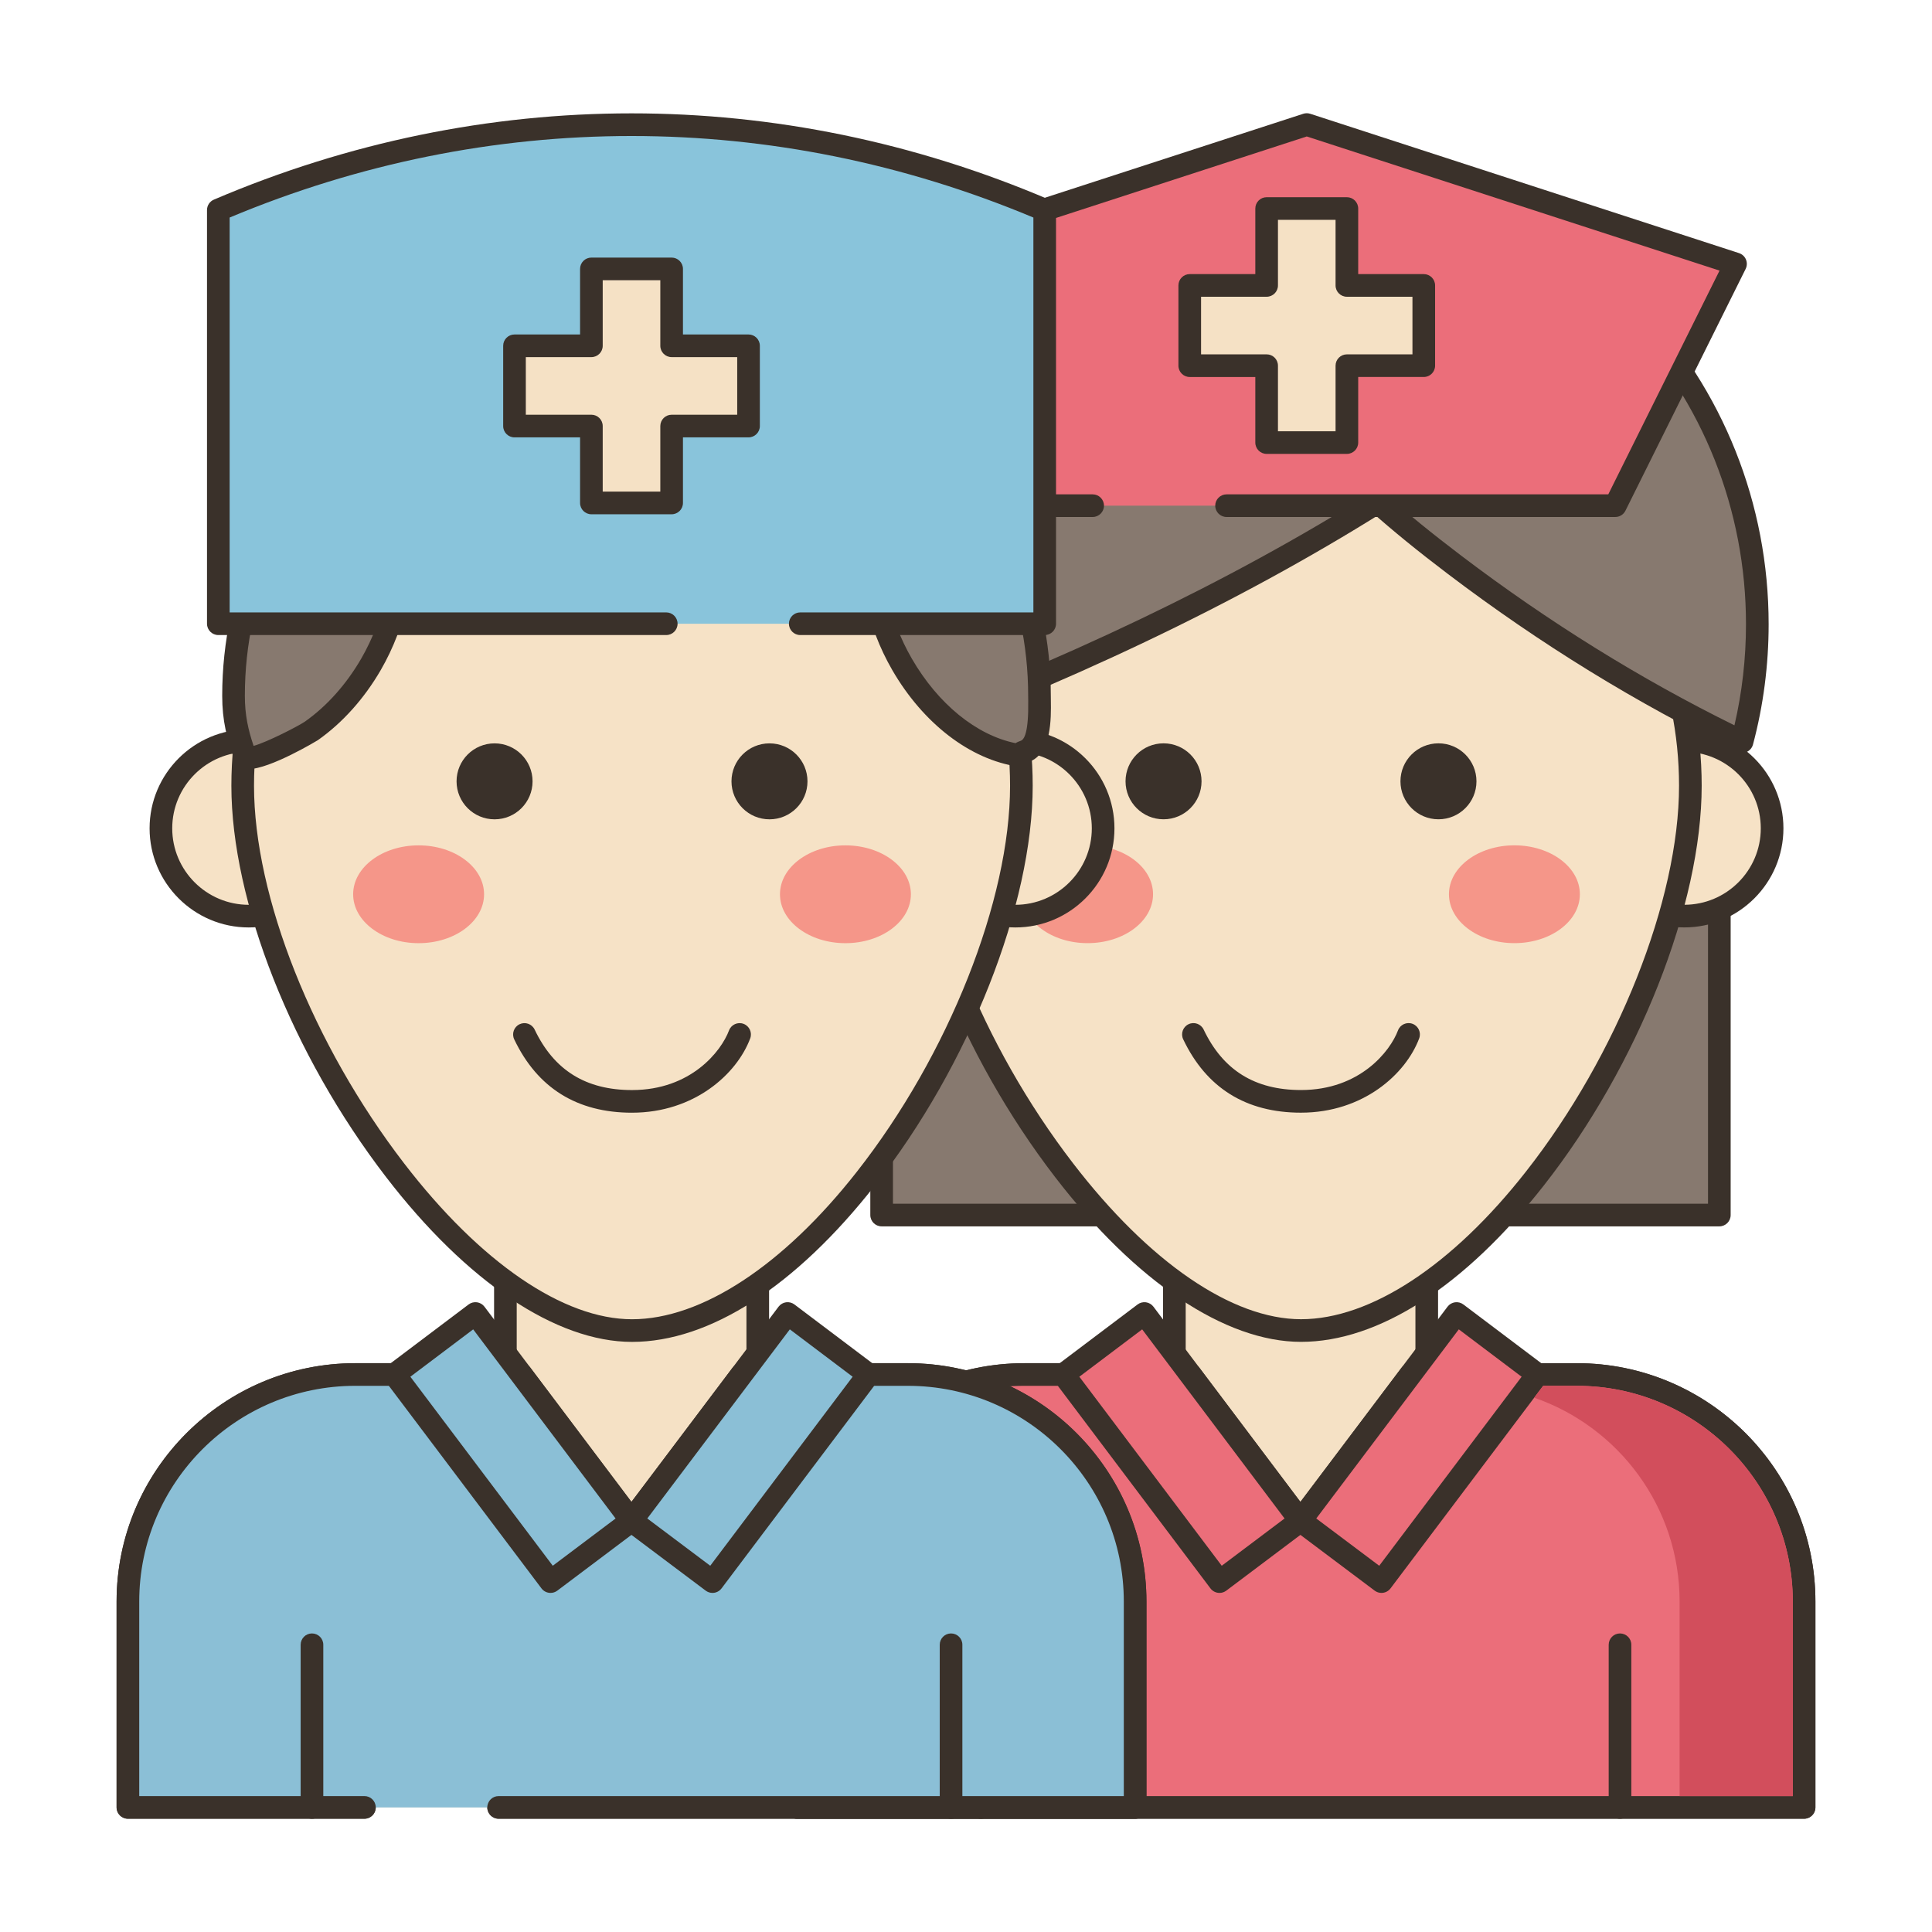 <svg id="Layer_1" height="512" viewBox="0 0 256 256" width="512" xmlns="http://www.w3.org/2000/svg"><g><path d="m239.051 239.49v-27.28c0-16.62-13.46-30.08-30.1-30.08h-19.9v-16.857h-33.44v16.857h-19.89c-16.64 0-30.13 13.46-30.13 30.08v27.28z" fill="#f5e1c5"/><path d="m239.051 240.99h-133.46c-.828 0-1.5-.671-1.5-1.5v-27.28c0-17.413 14.189-31.58 31.63-31.58h18.39v-15.356c0-.829.672-1.5 1.5-1.5h33.44c.828 0 1.5.671 1.5 1.5v15.356h18.399c17.425 0 31.601 14.167 31.601 31.58v27.28c0 .828-.672 1.5-1.5 1.5zm-131.96-3h130.46v-25.78c0-15.759-12.83-28.58-28.601-28.58h-19.899c-.828 0-1.5-.671-1.5-1.5v-15.356h-30.44v15.356c0 .829-.672 1.5-1.5 1.5h-19.89c-15.786 0-28.63 12.821-28.63 28.58z" fill="#3a312a"/><path d="m239.052 239.49v-27.28c0-16.62-13.46-30.08-30.1-30.08h-22.04l-14.6 19.37-14.59-19.37h-22c-16.64 0-30.13 13.46-30.13 30.08v27.28z" fill="#eb6e7a"/><path d="m239.052 240.99h-133.46c-.828 0-1.5-.671-1.5-1.5v-27.28c0-17.413 14.19-31.58 31.63-31.58h22c.471 0 .915.221 1.198.598l13.392 17.78 13.402-17.78c.284-.376.728-.597 1.198-.597h22.04c17.424 0 31.6 14.167 31.6 31.58v27.28c0 .827-.672 1.499-1.5 1.499zm-131.96-3h130.46v-25.78c0-15.759-12.83-28.58-28.6-28.58h-21.292l-14.15 18.773c-.284.376-.728.597-1.198.597-.472 0-.915-.221-1.198-.598l-14.14-18.773h-21.252c-15.786 0-28.63 12.821-28.63 28.58z" fill="#3a312a"/><path d="m172.311 201.504-10.72 8.065-20.673-27.439 10.72-8.085z" fill="#eb6e7a"/><path d="m161.592 211.069c-.455 0-.904-.206-1.199-.597l-20.673-27.439c-.498-.662-.366-1.602.295-2.101l10.72-8.084c.317-.239.717-.344 1.112-.288.394.055.75.265.989.583l20.673 27.459c.239.318.343.718.287 1.112s-.266.75-.584.989l-10.72 8.064c-.269.204-.586.302-.9.302zm-18.573-28.645 18.868 25.045 8.323-6.261-18.868-25.061z" fill="#3a312a"/><path d="m203.723 182.13-20.673 27.439-10.739-8.065 20.692-27.459z" fill="#eb6e7a"/><g fill="#3a312a"><path d="m183.05 211.069c-.314 0-.63-.098-.899-.3l-10.74-8.064c-.318-.239-.529-.595-.585-.99-.056-.394.048-.794.287-1.113l20.692-27.459c.24-.318.596-.527.989-.582.398-.057.794.048 1.112.288l10.721 8.084c.661.499.793 1.439.295 2.101l-20.673 27.439c-.295.39-.744.596-1.199.596zm-8.637-9.862 8.341 6.263 18.869-25.046-8.325-6.278z"/><path d="m129.98 240.996c-.828 0-1.5-.671-1.5-1.5v-21.557c0-.829.672-1.5 1.5-1.5s1.5.671 1.5 1.5v21.557c0 .829-.671 1.5-1.5 1.5z"/><path d="m214.66 240.996c-.828 0-1.5-.671-1.5-1.5v-21.557c0-.829.672-1.5 1.5-1.5s1.5.671 1.5 1.5v21.557c0 .829-.672 1.5-1.5 1.5z"/></g><path d="m237.556 212.21v25.78h-15v-25.78c0-12.5-8.07-23.14-19.27-27.01l1.19-1.57h4.48c15.77 0 28.6 12.82 28.6 28.58z" fill="#d24e5c"/><path d="m116.821 91h111v70h-111z" fill="#87796f"/><path d="m227.821 162.499h-111c-.828 0-1.5-.671-1.5-1.5v-69.999c0-.829.672-1.5 1.5-1.5h111c.828 0 1.5.671 1.5 1.5v70c0 .828-.672 1.499-1.5 1.499zm-109.5-3h108v-67h-108z" fill="#3a312a"/><path clip-rule="evenodd" d="m133.239 109.756c0 6.424-5.21 11.632-11.637 11.632s-11.637-5.207-11.637-11.632c0-6.424 5.21-11.631 11.637-11.631s11.637 5.207 11.637 11.631z" fill="#f6e2c6" fill-rule="evenodd"/><path d="m121.602 122.888c-7.243 0-13.137-5.891-13.137-13.131 0-7.241 5.894-13.131 13.137-13.131 7.244 0 13.138 5.891 13.138 13.131-.001 7.24-5.894 13.131-13.138 13.131zm0-23.263c-5.59 0-10.137 4.545-10.137 10.131 0 5.587 4.547 10.131 10.137 10.131s10.138-4.545 10.138-10.131c-.001-5.586-4.549-10.131-10.138-10.131z" fill="#3a312a"/><path clip-rule="evenodd" d="m234.814 109.756c0 6.424-5.21 11.632-11.637 11.632s-11.638-5.207-11.638-11.632c0-6.424 5.21-11.631 11.638-11.631 6.427 0 11.637 5.207 11.637 11.631z" fill="#f6e2c6" fill-rule="evenodd"/><path d="m223.177 122.888c-7.244 0-13.138-5.891-13.138-13.131 0-7.241 5.894-13.131 13.138-13.131 7.243 0 13.137 5.891 13.137 13.131s-5.894 13.131-13.137 13.131zm0-23.263c-5.59 0-10.138 4.545-10.138 10.131 0 5.587 4.548 10.131 10.138 10.131s10.137-4.545 10.137-10.131-4.547-10.131-10.137-10.131z" fill="#3a312a"/><path d="m223.982 104.113c0 16.03-8.7 36.9-20.62 52.07-9.24 11.78-20.42 20.12-30.97 20.12-10.39 0-21.89-8.88-31.39-21.24-11.59-15.07-20.2-35.31-20.2-50.95 0-28.48 23.09-51.57 51.59-51.57 28.49 0 51.59 23.091 51.59 51.57z" fill="#f6e2c6"/><path d="m172.392 177.803c-10.043 0-21.918-7.955-32.579-21.826-12.46-16.202-20.511-36.559-20.511-51.864 0-29.263 23.816-53.07 53.09-53.07s53.09 23.807 53.09 53.07c0 15.76-8.415 37.058-20.939 52.997-10.468 13.344-21.887 20.693-32.151 20.693zm0-123.759c-27.62 0-50.09 22.461-50.09 50.07 0 14.685 7.807 34.325 19.89 50.036 10.089 13.127 21.096 20.654 30.2 20.654 9.188 0 20.047-7.124 29.79-19.545 12.143-15.453 20.3-36.005 20.3-51.144-.001-27.61-22.47-50.071-50.09-50.071z" fill="#3a312a"/><path d="m159.21 103.528c0 2.78-2.254 5.033-5.035 5.033s-5.035-2.253-5.035-5.033c0-2.779 2.254-5.033 5.035-5.033s5.035 2.254 5.035 5.033z" fill="#3a312a"/><path d="m195.639 103.528c0 2.78-2.254 5.033-5.036 5.033-2.781 0-5.035-2.253-5.035-5.033 0-2.779 2.254-5.033 5.035-5.033s5.036 2.254 5.036 5.033z" fill="#3a312a"/><path d="m152.785 118.491c0 3.579-3.884 6.481-8.674 6.481s-8.674-2.902-8.674-6.481 3.884-6.481 8.674-6.481c4.791 0 8.674 2.901 8.674 6.481z" fill="#f59689"/><path d="m209.341 118.491c0 3.579-3.883 6.481-8.674 6.481s-8.674-2.902-8.674-6.481 3.884-6.481 8.674-6.481c4.791 0 8.674 2.901 8.674 6.481z" fill="#f59689"/><path d="m172.388 147.435c-7.284 0-12.536-3.271-15.609-9.723-.356-.748-.038-1.643.71-1.999.749-.358 1.642-.038 1.999.709 2.568 5.392 6.788 8.013 12.9 8.013 7.824 0 11.827-5.164 12.851-7.895.29-.776 1.152-1.169 1.931-.878.775.291 1.169 1.155.878 1.931-1.778 4.74-7.436 9.842-15.66 9.842z" fill="#3a312a"/><path d="m232.853 82.711c0 5.379-.7 10.593-2.023 15.557-13.454-6.483-26.251-14.442-38.108-23.439-3.478-2.635-6.902-5.379-10.173-8.287-4.014-3.52-7.81-7.314-11.234-11.424-7.449-8.965-12.918-19.263-17.545-29.988 5.841-1.891 12.076-2.908 18.551-2.908 17.315 0 32.935 7.27 43.971 18.924 10.272 10.833 16.561 25.461 16.561 41.565z" fill="#87796f"/><path d="m230.83 99.768c-.223 0-.445-.05-.651-.149-13.216-6.368-26.124-14.307-38.364-23.596-3.903-2.957-7.261-5.692-10.263-8.36-4.278-3.752-8.112-7.652-11.389-11.586-6.633-7.982-12.279-17.626-17.77-30.354-.168-.388-.164-.828.011-1.213.174-.385.502-.678.904-.809 6.109-1.978 12.506-2.981 19.013-2.981 17.215 0 33.218 6.887 45.061 19.393 10.944 11.544 16.972 26.672 16.972 42.597 0 5.417-.698 10.781-2.074 15.943-.115.432-.417.79-.823.977-.199.092-.413.138-.627.138zm-75.014-73.7c5.163 11.701 10.477 20.658 16.652 28.09 3.176 3.812 6.9 7.6 11.069 11.255 2.949 2.622 6.247 5.309 10.089 8.219 11.57 8.78 23.738 16.335 36.196 22.476 1.016-4.361 1.53-8.859 1.53-13.397 0-15.153-5.735-29.549-16.149-40.534-11.271-11.902-26.5-18.456-42.883-18.456-5.631 0-11.175.789-16.504 2.347z" fill="#3a312a"/><path d="m216.293 41.145c-10.413 9.489-21.745 17.886-33.744 25.396-21.275 13.326-44.606 23.844-68.484 32.601-1.476-5.226-2.264-10.736-2.264-16.432 0-26.938 17.622-49.765 41.97-57.582 5.841-1.891 12.076-2.908 18.551-2.908 17.315.001 32.934 7.271 43.971 18.925z" fill="#87796f"/><path d="m114.064 100.642c-.234 0-.469-.055-.682-.164-.372-.19-.648-.526-.762-.928-1.54-5.448-2.32-11.114-2.32-16.839 0-27.037 17.285-50.751 43.011-59.01 6.107-1.977 12.503-2.98 19.01-2.98 17.215 0 33.218 6.887 45.061 19.393.277.292.425.684.41 1.086s-.191.782-.488 1.054c-10.007 9.119-21.433 17.718-33.959 25.559-19.49 12.207-41.982 22.916-68.764 32.737-.167.062-.342.092-.517.092zm58.257-76.921c-6.192 0-12.278.954-18.089 2.836-24.483 7.86-40.932 30.427-40.932 56.155 0 4.902.601 9.756 1.788 14.455 25.906-9.593 47.726-20.034 66.664-31.895 11.898-7.448 22.784-15.583 32.381-24.196-11.153-11.204-25.942-17.355-41.812-17.355z" fill="#3a312a"/><path d="m66.071 239.49h84.337v-27.28c0-16.62-13.46-30.08-30.1-30.08h-19.9v-16.857h-33.44v16.857h-19.89c-16.64 0-30.13 13.46-30.13 30.08v27.28h31.34z" fill="#f5e1c5"/><path d="m150.408 240.99h-84.337c-.828 0-1.5-.671-1.5-1.5s.672-1.5 1.5-1.5h82.837v-25.78c0-15.759-12.83-28.58-28.6-28.58h-19.9c-.828 0-1.5-.671-1.5-1.5v-15.356h-30.44v15.356c0 .829-.672 1.5-1.5 1.5h-19.89c-15.786 0-28.63 12.821-28.63 28.58v25.78h29.84c.828 0 1.5.671 1.5 1.5s-.672 1.5-1.5 1.5h-31.34c-.828 0-1.5-.671-1.5-1.5v-27.28c0-17.413 14.189-31.58 31.63-31.58h18.39v-15.356c0-.829.672-1.5 1.5-1.5h33.44c.828 0 1.5.671 1.5 1.5v15.356h18.4c17.424 0 31.6 14.167 31.6 31.58v27.28c0 .828-.672 1.5-1.5 1.5z" fill="#3a312a"/><path d="m66.071 239.49h84.339v-27.28c0-16.62-13.46-30.08-30.1-30.08h-22.04l-14.6 19.37-14.59-19.37h-22c-16.64 0-30.13 13.46-30.13 30.08v27.28h31.339z" fill="#8bbfd6"/><path d="m150.41 240.99h-84.339c-.828 0-1.5-.671-1.5-1.5s.672-1.5 1.5-1.5h82.839v-25.78c0-15.759-12.83-28.58-28.601-28.58h-21.291l-14.149 18.773c-.284.376-.728.597-1.198.597-.471 0-.915-.221-1.198-.598l-14.141-18.773h-21.252c-15.787 0-28.631 12.821-28.631 28.58v25.78h29.839c.828 0 1.5.671 1.5 1.5s-.672 1.5-1.5 1.5h-31.339c-.828 0-1.5-.671-1.5-1.5v-27.28c0-17.413 14.19-31.58 31.631-31.58h21.999c.471 0 .915.221 1.198.598l13.393 17.78 13.401-17.78c.284-.376.728-.597 1.198-.597h22.04c17.425 0 31.601 14.167 31.601 31.58v27.28c0 .828-.672 1.5-1.5 1.5z" fill="#3a312a"/><path d="m83.669 201.504-10.721 8.065-20.673-27.439 10.72-8.085z" fill="#8bbfd6"/><path d="m72.949 211.069c-.455 0-.904-.206-1.199-.597l-20.673-27.439c-.498-.662-.366-1.602.295-2.101l10.72-8.084c.317-.239.719-.344 1.112-.288.394.055.75.265.989.583l20.674 27.459c.239.318.343.718.287 1.112s-.266.75-.584.989l-10.721 8.064c-.269.204-.585.302-.9.302zm-18.573-28.645 18.868 25.045 8.324-6.261-18.868-25.061z" fill="#3a312a"/><path d="m115.081 182.13-20.673 27.439-10.739-8.065 20.692-27.459z" fill="#8bbfd6"/><path d="m94.407 211.069c-.313 0-.63-.098-.899-.301l-10.739-8.064c-.318-.239-.529-.595-.585-.99s.048-.794.287-1.113l20.692-27.459c.24-.318.596-.527.99-.582.393-.057.794.048 1.111.288l10.72 8.084c.661.499.793 1.439.295 2.101l-20.673 27.439c-.294.391-.744.597-1.199.597zm-8.636-9.862 8.34 6.263 18.869-25.046-8.324-6.278z" fill="#3a312a"/><path d="m41.338 240.996c-.828 0-1.5-.671-1.5-1.5v-21.557c0-.829.672-1.5 1.5-1.5s1.5.671 1.5 1.5v21.557c0 .829-.672 1.5-1.5 1.5z" fill="#3a312a"/><path d="m126.019 240.996c-.828 0-1.5-.671-1.5-1.5v-21.557c0-.829.672-1.5 1.5-1.5s1.5.671 1.5 1.5v21.557c0 .829-.672 1.5-1.5 1.5z" fill="#3a312a"/><path clip-rule="evenodd" d="m44.596 109.761c0 6.424-5.21 11.632-11.638 11.632-6.427 0-11.637-5.208-11.637-11.632s5.21-11.631 11.637-11.631c6.428-.001 11.638 5.207 11.638 11.631z" fill="#f6e2c6" fill-rule="evenodd"/><path d="m32.959 122.892c-7.244 0-13.138-5.891-13.138-13.131 0-7.241 5.893-13.131 13.138-13.131 7.244 0 13.138 5.891 13.138 13.131 0 7.241-5.894 13.131-13.138 13.131zm0-23.263c-5.59 0-10.138 4.545-10.138 10.131 0 5.587 4.548 10.131 10.138 10.131s10.138-4.545 10.138-10.131-4.548-10.131-10.138-10.131z" fill="#3a312a"/><path clip-rule="evenodd" d="m146.171 109.761c0 6.424-5.21 11.632-11.637 11.632s-11.638-5.208-11.638-11.632 5.21-11.631 11.638-11.631c6.427-.001 11.637 5.207 11.637 11.631z" fill="#f6e2c6" fill-rule="evenodd"/><path d="m134.533 122.892c-7.244 0-13.138-5.891-13.138-13.131 0-7.241 5.894-13.131 13.138-13.131s13.138 5.891 13.138 13.131c0 7.241-5.894 13.131-13.138 13.131zm0-23.263c-5.59 0-10.138 4.545-10.138 10.131 0 5.587 4.548 10.131 10.138 10.131s10.138-4.545 10.138-10.131-4.548-10.131-10.138-10.131z" fill="#3a312a"/><path d="m135.339 104.118c0 16.03-8.7 36.9-20.62 52.07-9.24 11.78-20.42 20.12-30.97 20.12-10.39 0-21.89-8.88-31.39-21.24-11.59-15.07-20.2-35.31-20.2-50.95 0-28.48 23.09-51.57 51.59-51.57 28.49 0 51.59 23.09 51.59 51.57z" fill="#f6e2c6"/><path d="m83.749 177.808c-10.043 0-21.918-7.955-32.579-21.826-12.46-16.201-20.511-36.559-20.511-51.864 0-29.263 23.816-53.07 53.09-53.07 29.273 0 53.09 23.807 53.09 53.07 0 15.759-8.415 37.057-20.94 52.997-10.467 13.343-21.885 20.693-32.15 20.693zm0-123.76c-27.62 0-50.09 22.461-50.09 50.07 0 14.685 7.807 34.326 19.89 50.036 10.089 13.126 21.096 20.654 30.2 20.654 9.188 0 20.046-7.124 29.789-19.545 12.143-15.453 20.301-36.006 20.301-51.145 0-27.609-22.47-50.07-50.09-50.07z" fill="#3a312a"/><path d="m70.567 103.532c0 2.78-2.254 5.033-5.035 5.033s-5.035-2.253-5.035-5.033c0-2.779 2.254-5.033 5.035-5.033 2.781.001 5.035 2.254 5.035 5.033z" fill="#3a312a"/><path d="m106.996 103.532c0 2.78-2.254 5.033-5.035 5.033s-5.035-2.253-5.035-5.033c0-2.779 2.254-5.033 5.035-5.033 2.78.001 5.035 2.254 5.035 5.033z" fill="#3a312a"/><path d="m64.142 118.495c0 3.579-3.884 6.481-8.674 6.481s-8.674-2.902-8.674-6.481 3.884-6.481 8.674-6.481c4.791 0 8.674 2.902 8.674 6.481z" fill="#f59689"/><path d="m120.698 118.495c0 3.579-3.883 6.481-8.674 6.481s-8.674-2.902-8.674-6.481 3.884-6.481 8.674-6.481 8.674 2.902 8.674 6.481z" fill="#f59689"/><path d="m83.744 147.439c-7.284 0-12.536-3.271-15.609-9.723-.357-.748-.038-1.643.709-1.999.752-.358 1.643-.039 2 .709 2.568 5.392 6.788 8.013 12.9 8.013 7.825 0 11.828-5.164 12.852-7.895.291-.776 1.152-1.169 1.931-.878.775.291 1.169 1.155.878 1.931-1.777 4.741-7.435 9.842-15.661 9.842z" fill="#3a312a"/><path d="m162.526 67.004h51.51l15.929-32.038-56.813-18.462-56.812 18.462 15.928 32.038h12.516z" fill="#eb6e7a"/><path d="m214.036 68.504h-51.511c-.828 0-1.5-.671-1.5-1.5s.672-1.5 1.5-1.5h50.581l14.741-29.648-54.695-17.774-54.695 17.774 14.741 29.648h11.586c.828 0 1.5.671 1.5 1.5s-.672 1.5-1.5 1.5h-12.516c-.569 0-1.09-.322-1.343-.832l-15.929-32.038c-.194-.391-.209-.847-.04-1.249s.504-.711.919-.846l56.813-18.462c.303-.098.625-.098.928 0l56.813 18.462c.415.135.75.444.919.846s.154.858-.04 1.249l-15.929 32.038c-.253.51-.774.832-1.343.832z" fill="#3a312a"/><path d="m188.658 37.821h-10.19v-10.19h-10.632v10.19h-10.19v10.632h10.19v10.19h10.632v-10.19h10.19z" fill="#f5e1c5"/><path d="m178.469 60.143h-10.633c-.828 0-1.5-.671-1.5-1.5v-8.689h-8.689c-.828 0-1.5-.671-1.5-1.5v-10.634c0-.829.672-1.5 1.5-1.5h8.689v-8.689c0-.829.672-1.5 1.5-1.5h10.633c.828 0 1.5.671 1.5 1.5v8.689h8.689c.828 0 1.5.671 1.5 1.5v10.633c0 .829-.672 1.5-1.5 1.5h-8.689v8.689c0 .829-.672 1.501-1.5 1.501zm-9.133-3h7.633v-8.689c0-.829.672-1.5 1.5-1.5h8.689v-7.634h-8.689c-.828 0-1.5-.671-1.5-1.5v-8.689h-7.633v8.689c0 .829-.672 1.5-1.5 1.5h-8.689v7.633h8.689c.828 0 1.5.671 1.5 1.5z" fill="#3a312a"/><path d="m84.341 41.171c-29.491 0-53.397 22.845-53.397 51.026 0 2.982.54 5.205 1.543 7.981.473 1.309 8.119-2.871 8.77-3.33 3.256-2.291 5.916-5.396 7.905-8.829.822-1.427 1.508-2.88 2.06-4.333 1.76-4.635 6.542-17.533 11.398-16.521 6.512 1.357 13.892 2.123 21.722 2.123s15.21-.767 21.722-2.123c4.856-1.012 9.638 11.886 11.398 16.521.552 1.453 1.237 2.906 2.06 4.333 3.285 5.679 8.833 11.086 15.583 12.069.017-.326.428-.437.736-.548 2.21-.802 1.9-5.574 1.9-7.345-.002-28.179-23.909-51.024-53.4-51.024z" fill="#87796f"/><path d="m32.929 101.909c-.242 0-.459-.027-.646-.086-.571-.18-1.011-.594-1.207-1.135-1.007-2.787-1.632-5.18-1.632-8.491 0-28.963 24.627-52.526 54.897-52.526s54.898 23.563 54.898 52.525l.006.575c.036 2.478.104 7.091-2.893 8.18-.002.001-.014.005-.028.01-.076.107-.167.205-.271.29-.326.267-.75.384-1.167.324-6.332-.923-12.562-5.709-16.664-12.803-.848-1.47-1.575-3.001-2.164-4.552l-.11-.292c-5.284-13.936-8.25-15.561-9.579-15.293-6.864 1.43-14.275 2.155-22.027 2.155-7.753 0-15.164-.725-22.027-2.155-1.327-.267-4.295 1.356-9.58 15.293l-.11.292c-.588 1.549-1.315 3.079-2.162 4.549-2.199 3.797-5.083 7.014-8.342 9.307-.062.043-6.337 3.833-9.192 3.833zm103.673-1.74v.004c0-.001 0-.002 0-.004zm-52.26-57.498c-28.616 0-51.897 22.217-51.897 49.526 0 2.546.437 4.498 1.16 6.636 1.767-.483 5.897-2.605 6.793-3.213 2.902-2.042 5.485-4.931 7.467-8.352.766-1.329 1.424-2.714 1.955-4.114l.11-.29c3.454-9.108 7.701-18.274 12.996-17.166 6.663 1.388 13.868 2.091 21.416 2.091 7.547 0 14.752-.704 21.416-2.091 5.296-1.117 9.542 8.058 12.995 17.166l.11.291c.532 1.401 1.19 2.786 1.958 4.116 3.476 6.011 8.564 10.144 13.739 11.202.278-.17.547-.264.697-.316.439-.159 1.051-1.028.988-5.341l-.007-.619c.001-27.309-23.28-49.526-51.896-49.526z" fill="#3a312a"/><path d="m106.038 82.647h32.391v-54.816l-.017-.007c-35.353-15.096-74.132-15.093-109.483.007v54.816h59.352z" fill="#89c4db"/><path d="m138.429 84.147h-32.391c-.828 0-1.5-.671-1.5-1.5s.672-1.5 1.5-1.5h30.891v-52.322c-34.38-14.404-72.122-14.404-106.5 0v52.322h57.853c.828 0 1.5.671 1.5 1.5s-.672 1.5-1.5 1.5h-59.353c-.828 0-1.5-.671-1.5-1.5v-54.816c0-.601.358-1.144.911-1.379 35.68-15.24 74.979-15.242 110.661-.007.553.236.928.786.928 1.387v54.816c0 .827-.672 1.499-1.5 1.499z" fill="#3a312a"/><path d="m99.185 45.821h-10.19v-10.19h-10.632v10.19h-10.19v10.632h10.19v10.19h10.632v-10.19h10.19z" fill="#f5e1c5"/><path d="m88.995 68.143h-10.633c-.828 0-1.5-.671-1.5-1.5v-8.689h-8.689c-.828 0-1.5-.671-1.5-1.5v-10.634c0-.829.672-1.5 1.5-1.5h8.689v-8.689c0-.829.672-1.5 1.5-1.5h10.633c.828 0 1.5.671 1.5 1.5v8.689h8.689c.828 0 1.5.671 1.5 1.5v10.633c0 .829-.672 1.5-1.5 1.5h-8.689v8.689c0 .829-.672 1.501-1.5 1.501zm-9.133-3h7.633v-8.689c0-.829.672-1.5 1.5-1.5h8.689v-7.634h-8.689c-.828 0-1.5-.671-1.5-1.5v-8.689h-7.633v8.689c0 .829-.672 1.5-1.5 1.5h-8.689v7.633h8.689c.828 0 1.5.671 1.5 1.5z" fill="#3a312a"/></g></svg>